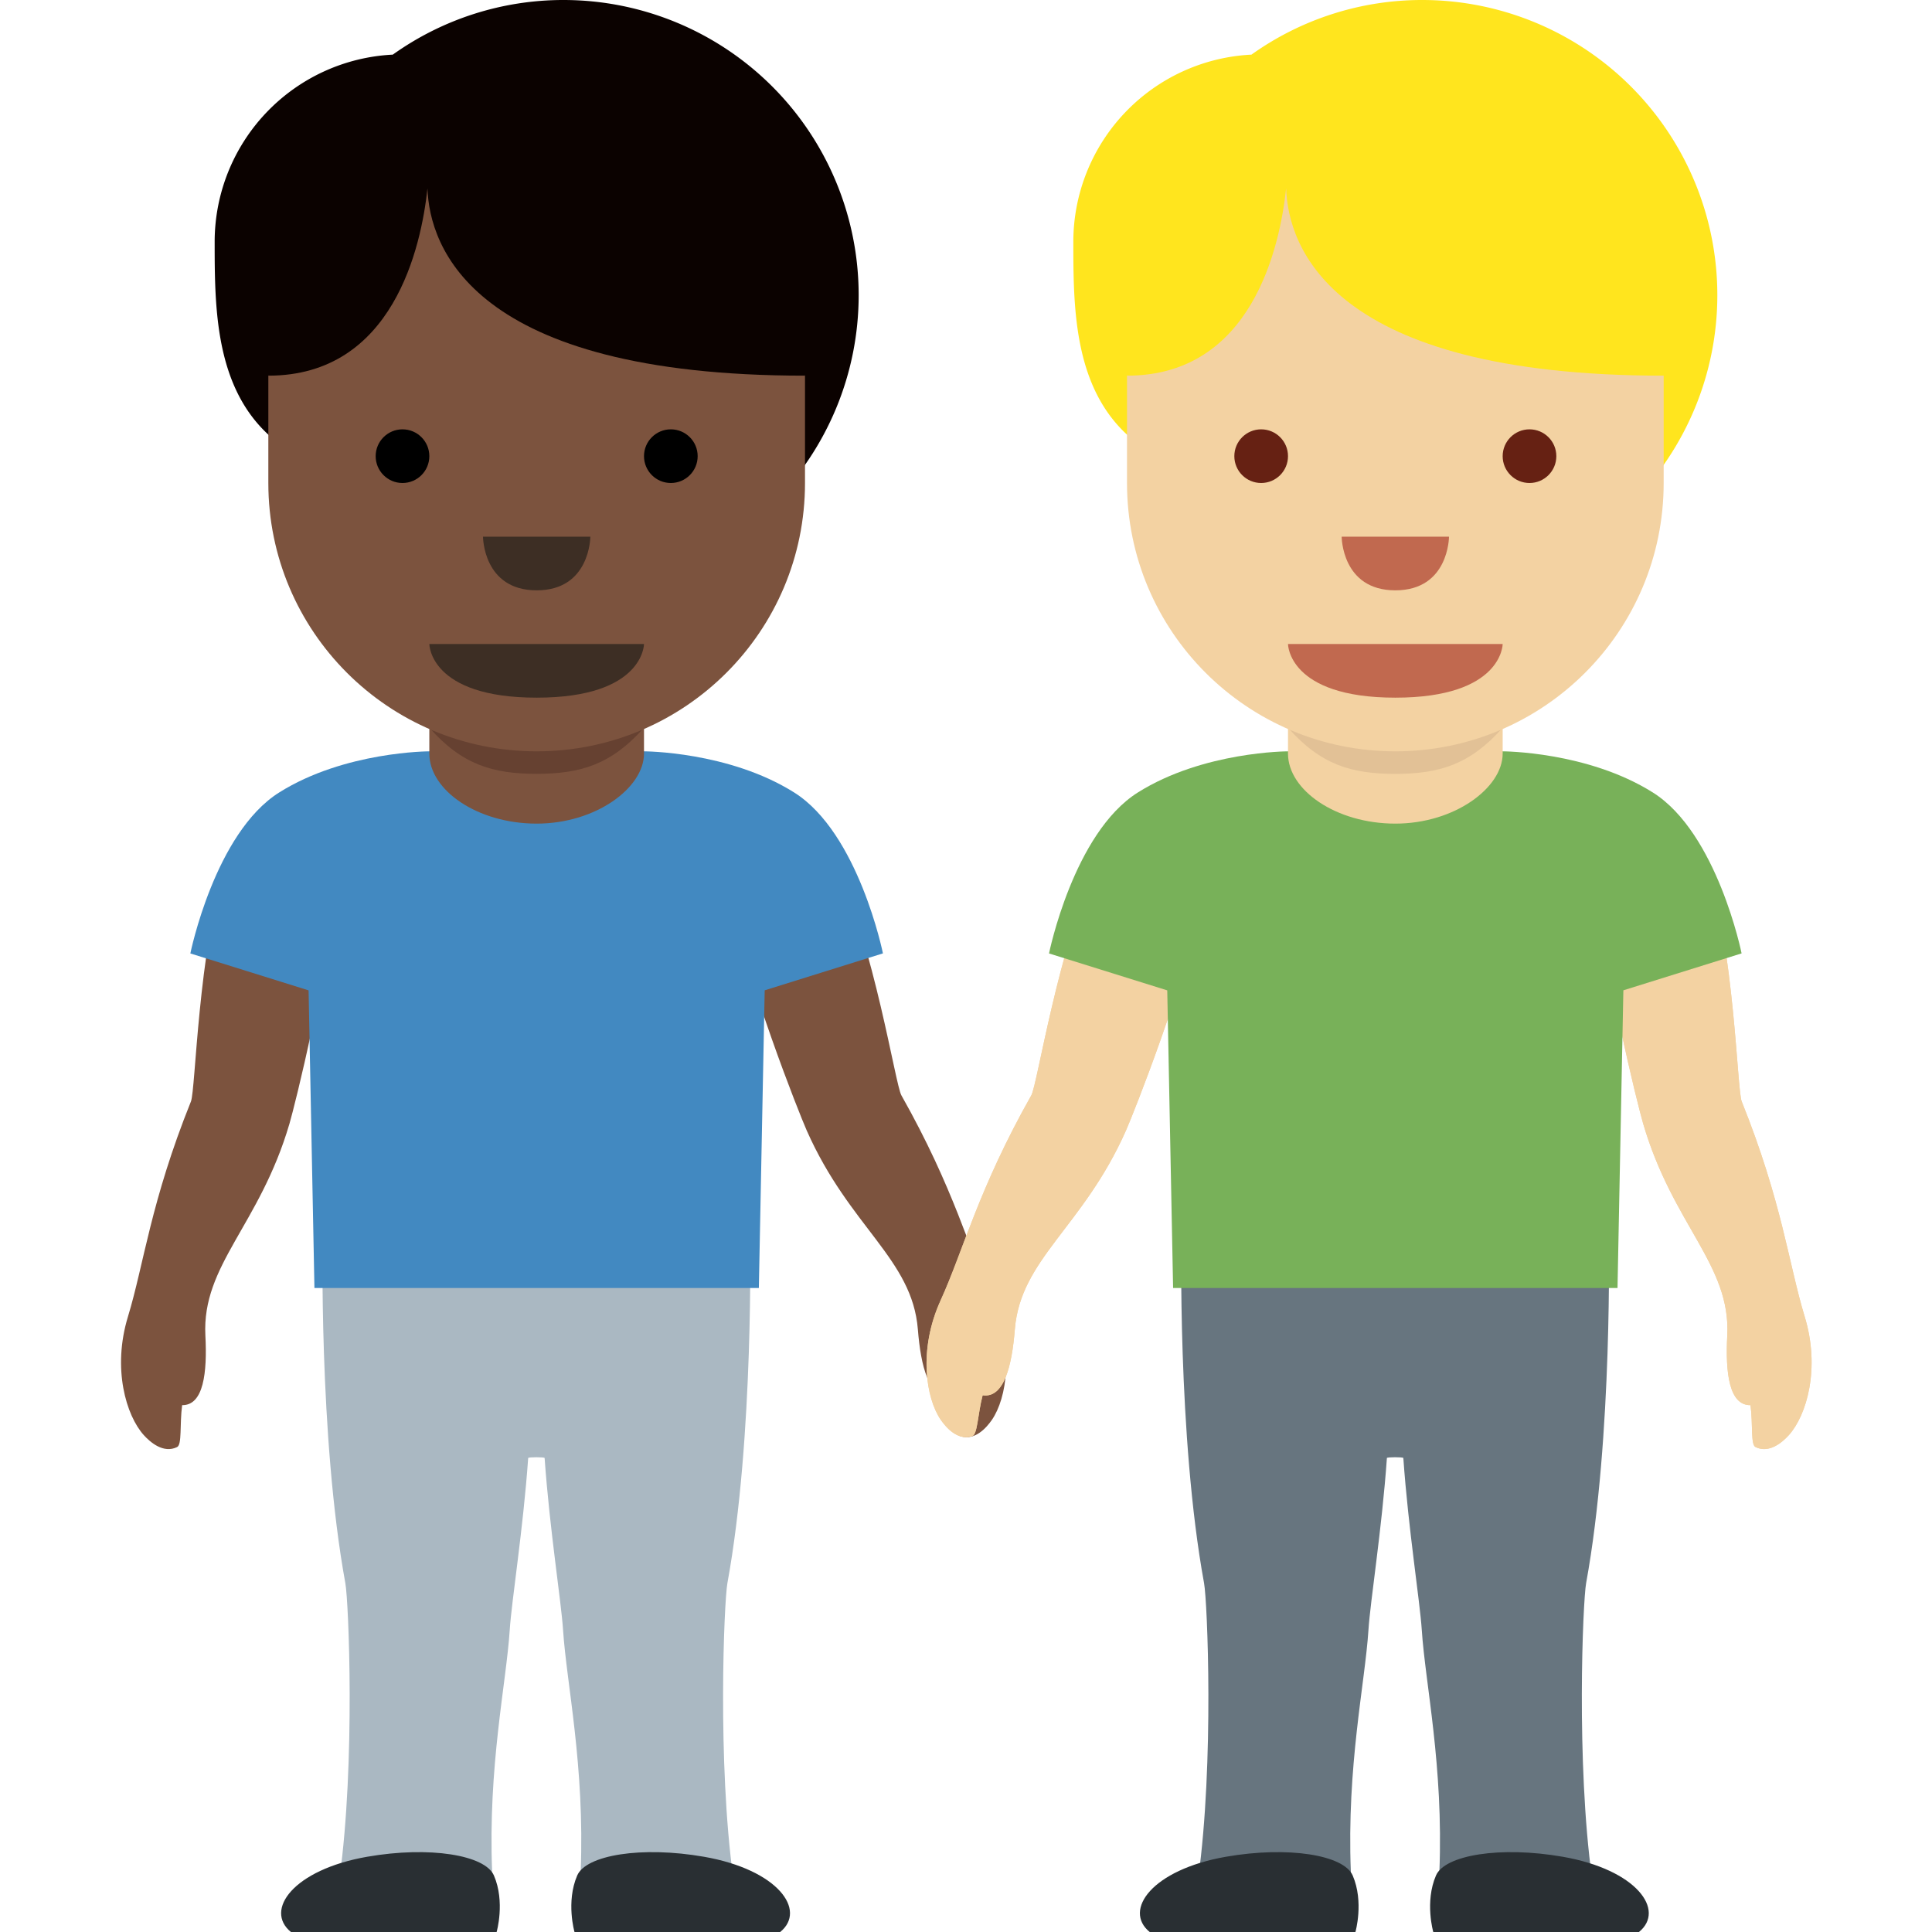 <svg xmlns="http://www.w3.org/2000/svg" width="1em" height="1em" viewBox="0 0 36 36"><defs><path id="twemojiMenHoldingHandsDarkSkinToneMediumLightSkinTone0" fill="#F3D2A2" d="M18.117 26.76c-.271.091-.487-.159-.586-.302c-.279-.405-.422-1.309-.004-2.227c.423-.927.702-2.072 1.69-3.821c.115-.204.494-2.746 1.242-4.354c.202-.435 1.495-.684 2.009-.529c.513.154-.005.98-.037 1.134c-.344 1.651-1.305 4.077-1.45 4.404c-.8 1.806-1.965 2.389-2.071 3.706c-.055.69-.205 1.286-.6 1.228c-.092.352-.094.728-.193.761m14.595.204c.257.126.504-.094.62-.222c.33-.365.591-1.242.296-2.208c-.297-.975-.424-2.146-1.174-4.01c-.087-.217-.129-2.787-.66-4.479c-.143-.457-1.392-.875-1.922-.789c-.529.086-.124.972-.112 1.129c.124 1.682.758 4.213.859 4.556c.556 1.895 1.634 2.627 1.566 3.946c-.036.692.034 1.302.433 1.296c.048.363 0 .735.094.781"/></defs><path fill="#0B0200" d="M10.5 0a5.47 5.47 0 0 0-3.181 1.018A3.492 3.492 0 0 0 4 4.5c0 1.542.007 3.484 2.038 4.208A5.487 5.487 0 0 0 10.5 11a5.5 5.5 0 1 0 0-11"/><path fill="#7C533E" d="M17.896 26.76c.271.091.487-.159.586-.302c.279-.405.422-1.309.004-2.227c-.423-.927-.702-2.072-1.69-3.821c-.115-.204-.494-2.746-1.242-4.354c-.202-.435-1.495-.684-2.009-.529c-.513.154.005.98.037 1.134c.344 1.651 1.305 4.077 1.45 4.404c.8 1.806 1.965 2.389 2.071 3.706c.055.69.205 1.286.6 1.228c.092.352.093.728.193.761M3.3 26.964c-.257.126-.504-.094-.62-.222c-.33-.365-.591-1.242-.296-2.208c.297-.975.424-2.146 1.174-4.01c.087-.217.129-2.787.66-4.479c.143-.457 1.392-.875 1.922-.789c.529.086.124.972.112 1.129c-.124 1.682-.758 4.213-.859 4.556c-.556 1.895-1.634 2.627-1.566 3.946c.036.692-.034 1.302-.433 1.296c-.048.363 0 .735-.094.781"/><path fill="#AAB8C2" d="M13.554 29.5c.5-2.734.422-6.5.422-6.5H6.013s-.078 3.766.422 6.5c.063.344.188 3.344-.109 5.5c-.066.479 2.886.937 2.844-.125c-.078-1.969.264-3.513.328-4.5c.035-.547.25-1.875.344-3.208c.011-.018.295-.018.306 0c.094 1.333.308 2.661.344 3.208c.064.987.406 2.531.328 4.5c-.042 1.062 2.91.604 2.844.125c-.298-2.156-.173-5.156-.11-5.5"/><path fill="#292F33" d="M14.538 36c.499-.406-.041-1.161-1.42-1.402c-1.163-.203-2.2-.032-2.363.35c-.212.493-.05 1.052-.05 1.052zm-9.117 0c-.499-.406.041-1.161 1.42-1.402c1.163-.203 2.2-.032 2.363.35c.212.493.05 1.052.05 1.052z"/><path fill="#4289C1" d="M14.797 14.766C13.578 14 12 14 12 14H8s-1.578 0-2.797.766c-1.201.754-1.656 3-1.656 3l2.203.688L5.859 24h8.281l.109-5.547l2.203-.688c.001.001-.454-2.245-1.655-2.999"/><path fill="#7C533E" d="M8 10.042v4c0 .682.896 1.305 2 1.305s2-.668 2-1.305v-4z"/><path fill="#664131" d="M8 13.56c.608.687 1.178.859 1.998.859c.819 0 1.394-.173 2.002-.859v-.812H8z"/><path fill="#7C533E" d="M15 3H5v6c0 2.762 2.238 5 5 5s5-2.237 5-5z"/><path fill="#0B0200" d="M5 2.5L4.5 5L5 7c2.333 0 2.85-2.412 2.965-3.488C8.004 4.588 8.779 7 15 7l.5-2l-.5-2.5z"/><path fill="#3D2E24" d="M12 12H8s0 1 2 1s2-1 2-1"/><circle cx="7.5" cy="8.5" r=".5"/><circle cx="12.5" cy="8.5" r=".5"/><path fill="#3D2E24" d="M9 10h2s0 1-1 1s-1-1-1-1"/><path fill="#FFE51E" d="M26.5 0a5.469 5.469 0 0 0-3.181 1.018A3.492 3.492 0 0 0 20 4.5c0 1.542.007 3.484 2.038 4.208A5.487 5.487 0 0 0 26.5 11a5.5 5.5 0 1 0 0-11"/><use href="#twemojiMenHoldingHandsDarkSkinToneMediumLightSkinTone0"/><use href="#twemojiMenHoldingHandsDarkSkinToneMediumLightSkinTone0"/><path fill="#67757F" d="M29.555 29.5c.5-2.734.422-6.5.422-6.5h-7.963s-.078 3.766.422 6.5c.063.344.188 3.344-.109 5.5c-.066.479 2.886.937 2.844-.125c-.078-1.969.264-3.513.328-4.5c.035-.547.25-1.875.344-3.208c.011-.018.295-.018.306 0c.094 1.333.308 2.661.344 3.208c.064.987.406 2.531.328 4.5c-.042 1.062 2.91.604 2.844.125c-.297-2.156-.172-5.156-.11-5.5"/><path fill="#292F33" d="M30.54 36c.499-.406-.041-1.161-1.42-1.402c-1.163-.203-2.2-.032-2.363.35c-.212.493-.05 1.052-.05 1.052zm-9.117 0c-.499-.406.041-1.161 1.42-1.402c1.163-.203 2.2-.032 2.363.35c.212.494.05 1.053.05 1.053z"/><path fill="#78B159" d="M30.797 14.766C29.578 14 28 14 28 14h-4s-1.578 0-2.797.766c-1.201.754-1.656 3-1.656 3l2.203.688l.109 5.546h8.281l.109-5.547l2.203-.688c.001.001-.454-2.245-1.655-2.999"/><path fill="#F3D2A2" d="M24 10.042v4c0 .682.896 1.305 2 1.305s2-.668 2-1.305v-4z"/><path fill="#E2C196" d="M24 13.561c.608.687 1.178.859 1.998.859c.819 0 1.394-.173 2.002-.859v-.812h-4z"/><path fill="#F3D2A2" d="M31 3H21v6c0 2.762 2.238 5 5 5s5-2.237 5-5z"/><path fill="#FFE51E" d="M21 2.5L20.5 5l.5 2c2.333 0 2.85-2.412 2.965-3.488C24.004 4.588 24.779 7 31 7l.5-2l-.5-2.5z"/><path fill="#C1694F" d="M28 12h-4s0 1 2 1s2-1 2-1"/><circle cx="23.5" cy="8.5" r=".5" fill="#662113"/><circle cx="28.5" cy="8.5" r=".5" fill="#662113"/><path fill="#C1694F" d="M25 10h2s0 1-1 1s-1-1-1-1"/></svg>